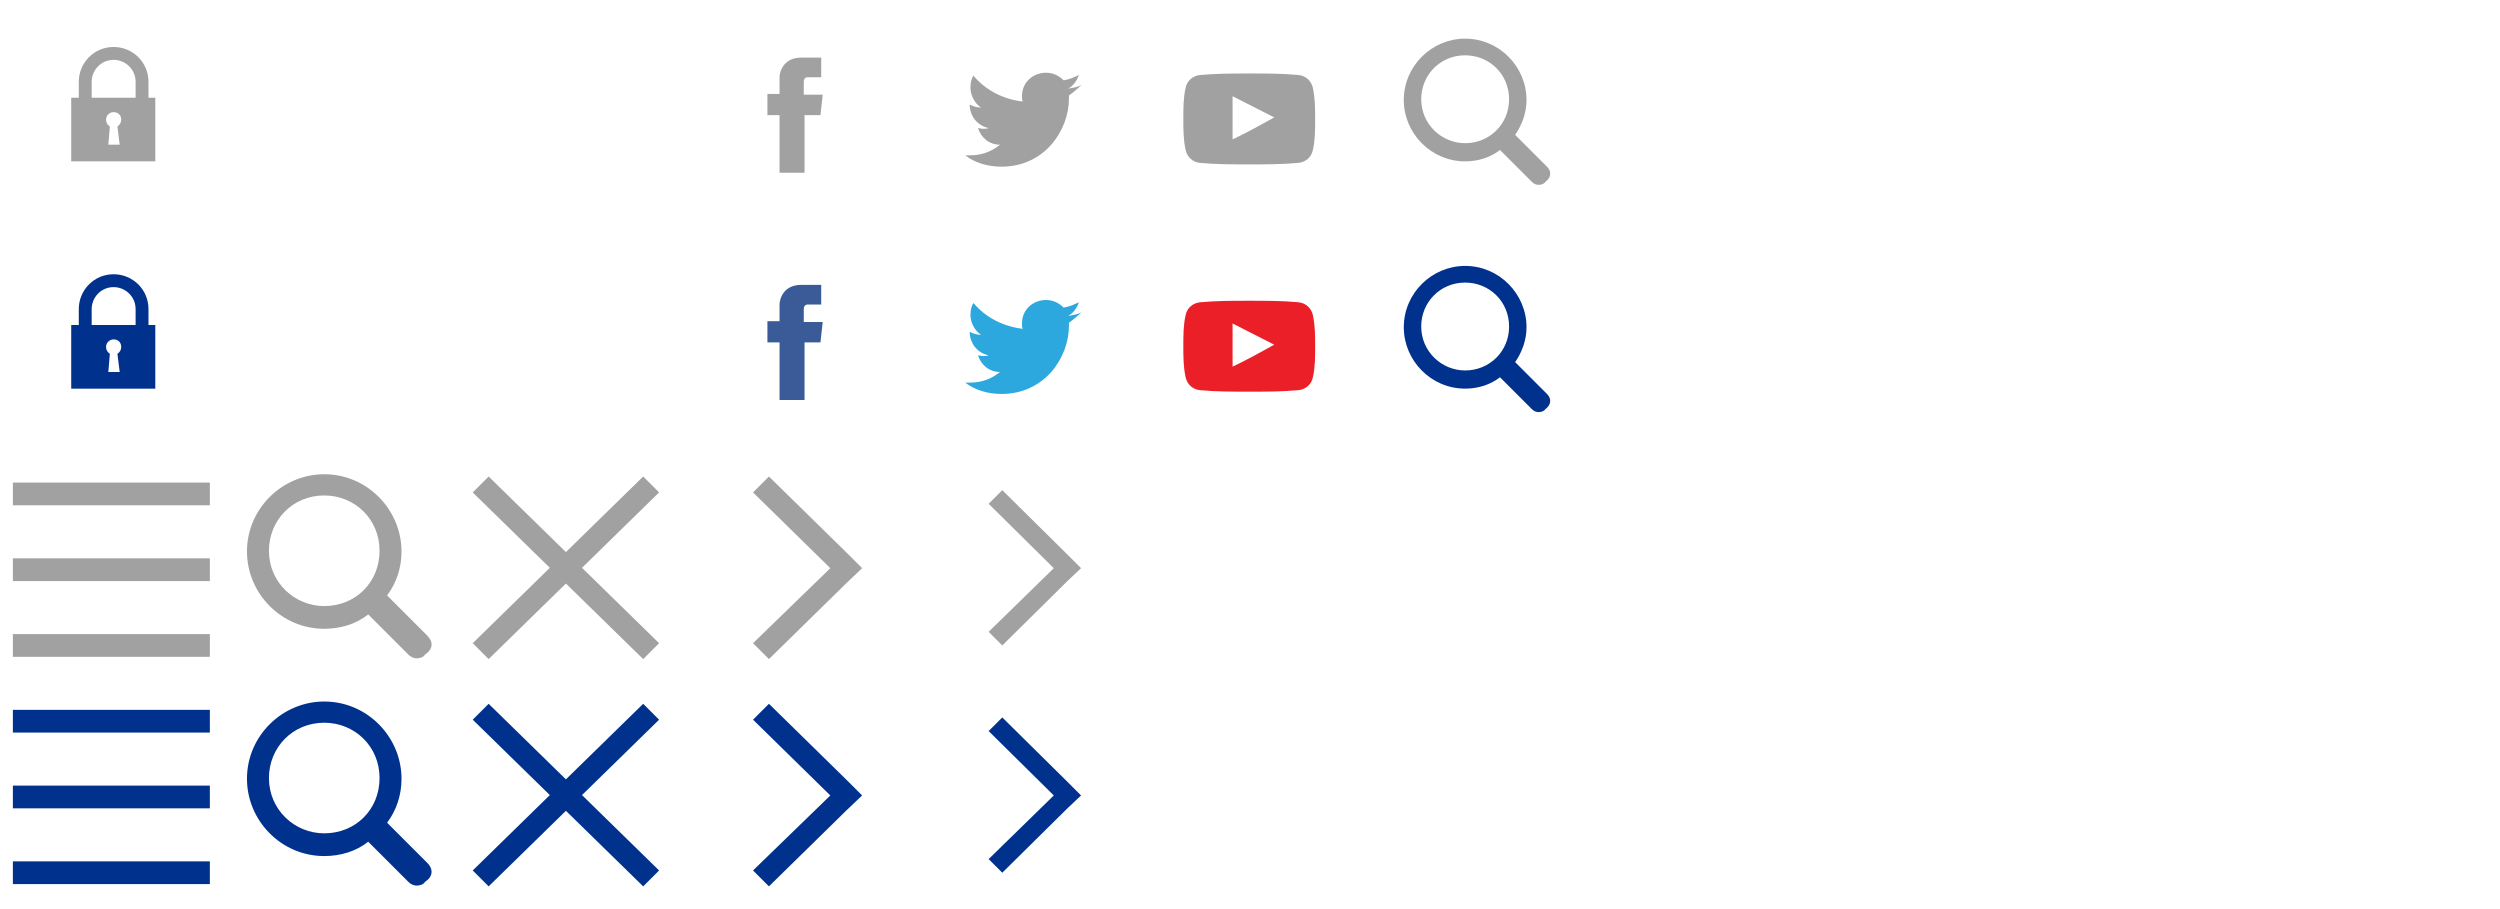 <?xml version="1.0" encoding="utf-8"?>
<!-- Generator: Adobe Illustrator 19.0.1, SVG Export Plug-In . SVG Version: 6.00 Build 0)  -->
<svg version="1.1" xmlns="http://www.w3.org/2000/svg" xmlns:xlink="http://www.w3.org/1999/xlink" x="0px" y="0px"
	 viewBox="-230 553 330 120" style="enable-background:new -230 553 330 120;" xml:space="preserve">
<style type="text/css">
	.st0{fill:#A1A1A1;}
	.st1{fill:#3A5A98;}
	.st2{fill:#2CA8DF;}
	.st3{fill:#EA1F27;}
	.st4{fill:#00328D;}
	.st5{fill:#2E2E2E;}
	.st6{display:none;}
	.st7{display:inline;fill:none;stroke:#000000;stroke-miterlimit:10;}
</style>
<g id="Layer_1">
	<path class="st0" d="M-121.7,568.2h-2.1v7.6h-3.3v-7.6h-1.6v-2.8h1.6v-2.3c0,0,0.1-2.5,2.9-2.5s2.6,0,2.6,0v2.6h-1.7
		c0,0-0.6-0.1-0.6,0.6v1.7h2.5L-121.7,568.2z"/>
	<path class="st0" d="M-88.9,565.6c0,0.1,0,0.3,0,0.4c0,4.2-3.2,9-8.9,9c-1.8,0-3.5-0.5-4.8-1.5c0.2,0,0.5,0,0.7,0
		c1.5,0,2.8-0.5,3.9-1.4c-1.4,0-2.5-0.9-2.9-2.2c0.2,0,0.4,0.1,0.6,0.1c0.3,0,0.5,0,0.8-0.1c-1.5-0.3-2.5-1.6-2.5-3.1l0,0
		c0.4,0.2,0.9,0.4,1.5,0.4c-0.8-0.5-1.4-1.6-1.4-2.6c0-0.6,0.1-1.2,0.4-1.6c1.6,1.9,3.9,3.1,6.5,3.4c-0.1-0.2-0.1-0.5-0.1-0.7
		c0-1.8,1.4-3.1,3.2-3.1c0.9,0,1.7,0.4,2.3,1c0.7-0.1,1.4-0.4,2-0.7c-0.2,0.7-0.7,1.4-1.4,1.8c0.6-0.1,1.3-0.2,1.8-0.5
		C-87.8,564.7-88.3,565.2-88.9,565.6z"/>
	<path class="st0" d="M-56.7,564.6c-0.2-0.9-0.9-1.6-1.9-1.7c-2.1-0.2-4.3-0.2-6.5-0.2c-2.2,0-4.3,0-6.5,0.2
		c-0.9,0.1-1.7,0.7-1.9,1.7c-0.3,1.3-0.3,2.7-0.3,4.1s0,2.7,0.3,4.1c0.2,0.9,0.9,1.6,1.9,1.7c2.1,0.2,4.3,0.2,6.5,0.2
		c2.2,0,4.3,0,6.5-0.2c0.9-0.1,1.7-0.7,1.9-1.7c0.3-1.3,0.3-2.7,0.3-4.1S-56.4,566-56.7,564.6z M-67.3,571.4v-5.7
		c1.8,0.9,3.7,1.9,5.5,2.8C-63.6,569.5-65.4,570.5-67.3,571.4z"/>
	<path class="st0" d="M-25.8,575l-4.2-4.2c0.9-1.3,1.5-2.9,1.5-4.6c0-4.4-3.6-8.1-8.1-8.1c-4.4,0-8.1,3.6-8.1,8.1
		c0,4.4,3.6,8.1,8.1,8.1c1.7,0,3.3-0.5,4.6-1.5l4.2,4.2c0.3,0.3,0.6,0.4,0.9,0.4s0.7-0.1,0.9-0.4C-25.2,576.4-25.2,575.6-25.8,575z
		 M-36.6,571.9c-3.1,0-5.8-2.5-5.8-5.8c0-3.2,2.5-5.8,5.8-5.8c3.2,0,5.8,2.5,5.8,5.8C-30.8,569.4-33.4,571.9-36.6,571.9z"/>
	<g>
		<path class="st0" d="M-210.4,565.9v-2.1c0-2.6-2.1-4.6-4.6-4.6c-2.6,0-4.6,2.1-4.6,4.6v2.1h-1v8.4h11.1v-8.4H-210.4z
			 M-214.2,572.1h-1.5l0.2-2.4c-0.3-0.2-0.5-0.5-0.5-0.9c0-0.6,0.5-1,1-1c0.6,0,1,0.4,1,1c0,0.4-0.2,0.7-0.5,0.9L-214.2,572.1z
			 M-212.1,565.9h-5.8v-2.1c0-1.5,1.2-2.9,2.9-2.9c1.5,0,2.9,1.2,2.9,2.9V565.9z"/>
	</g>
	<path class="st0" d="M-214.2,571.9"/>
	<path class="st1" d="M-121.7,598.2h-2.1v7.6h-3.3v-7.6h-1.6v-2.8h1.6v-2.3c0,0,0.1-2.5,2.9-2.5s2.6,0,2.6,0v2.6h-1.7
		c0,0-0.6-0.1-0.6,0.6v1.7h2.5L-121.7,598.2z"/>
	<path class="st2" d="M-88.9,595.6c0,0.1,0,0.3,0,0.4c0,4.2-3.2,9-8.9,9c-1.8,0-3.5-0.5-4.8-1.5c0.2,0,0.5,0,0.7,0
		c1.5,0,2.8-0.5,3.9-1.4c-1.4,0-2.5-0.9-2.9-2.2c0.2,0,0.4,0.1,0.6,0.1c0.3,0,0.5,0,0.8-0.1c-1.5-0.3-2.5-1.6-2.5-3.1l0,0
		c0.4,0.2,0.9,0.4,1.5,0.4c-0.8-0.5-1.4-1.6-1.4-2.6c0-0.6,0.1-1.2,0.4-1.6c1.6,1.9,3.9,3.1,6.5,3.4c-0.1-0.2-0.1-0.5-0.1-0.7
		c0-1.8,1.4-3.1,3.2-3.1c0.9,0,1.7,0.4,2.3,1c0.7-0.1,1.4-0.4,2-0.7c-0.2,0.7-0.7,1.4-1.4,1.8c0.6-0.1,1.3-0.2,1.8-0.5
		C-87.8,594.7-88.3,595.2-88.9,595.6z"/>
	<path class="st3" d="M-56.7,594.6c-0.2-0.9-0.9-1.6-1.9-1.7c-2.1-0.2-4.3-0.2-6.5-0.2c-2.2,0-4.3,0-6.5,0.2
		c-0.9,0.1-1.7,0.7-1.9,1.7c-0.3,1.3-0.3,2.7-0.3,4.1s0,2.7,0.3,4.1c0.2,0.9,0.9,1.6,1.9,1.7c2.1,0.2,4.3,0.2,6.5,0.2
		c2.2,0,4.3,0,6.5-0.2c0.9-0.1,1.7-0.7,1.9-1.7c0.3-1.3,0.3-2.7,0.3-4.1S-56.4,596-56.7,594.6z M-67.3,601.4v-5.7
		c1.8,0.9,3.7,1.9,5.5,2.8C-63.6,599.5-65.4,600.5-67.3,601.4z"/>
	<path class="st4" d="M-25.8,605l-4.2-4.2c0.9-1.3,1.5-2.9,1.5-4.6c0-4.4-3.6-8.1-8.1-8.1c-4.4,0-8.1,3.6-8.1,8.1
		c0,4.4,3.6,8.1,8.1,8.1c1.7,0,3.3-0.5,4.6-1.5l4.2,4.2c0.3,0.3,0.6,0.4,0.9,0.4s0.7-0.1,0.9-0.4C-25.2,606.4-25.2,605.6-25.8,605z
		 M-36.6,601.9c-3.1,0-5.8-2.5-5.8-5.8c0-3.2,2.5-5.8,5.8-5.8c3.2,0,5.8,2.5,5.8,5.8C-30.8,599.4-33.4,601.9-36.6,601.9z"/>
	<path class="st5" d="M-214.2,601.9"/>
	<path class="st4" d="M-210.4,595.9v-2.1c0-2.6-2.1-4.6-4.6-4.6c-2.6,0-4.6,2.1-4.6,4.6v2.1h-1v8.4h11.1v-8.4H-210.4z M-214.2,602.1
		h-1.5l0.2-2.4c-0.3-0.2-0.5-0.5-0.5-0.9c0-0.6,0.5-1,1-1c0.6,0,1,0.4,1,1c0,0.4-0.2,0.7-0.5,0.9L-214.2,602.1z M-212.1,595.9h-5.8
		v-2.1c0-1.5,1.2-2.9,2.9-2.9c1.5,0,2.9,1.2,2.9,2.9V595.9z"/>
	<g id="Layer_2_1_" class="st6">
		<rect x="-230" y="553" class="st7" width="30" height="30"/>
		<rect x="-200" y="553" class="st7" width="30" height="30"/>
		<rect x="-170" y="553" class="st7" width="30" height="30"/>
		<rect x="-140" y="553" class="st7" width="30" height="30"/>
		<rect x="-110" y="553" class="st7" width="30" height="30"/>
		<rect x="-80" y="553" class="st7" width="30" height="30"/>
		<rect x="-50" y="553" class="st7" width="30" height="30"/>
		<rect x="-20" y="553" class="st7" width="30" height="30"/>
		<rect x="-230" y="583" class="st7" width="30" height="30"/>
		<rect x="-200" y="583" class="st7" width="30" height="30"/>
		<rect x="-170" y="583" class="st7" width="30" height="30"/>
		<rect x="-140" y="583" class="st7" width="30" height="30"/>
		<rect x="-110" y="583" class="st7" width="30" height="30"/>
		<rect x="-80" y="583" class="st7" width="30" height="30"/>
		<rect x="-50" y="583" class="st7" width="30" height="30"/>
		<rect x="-20" y="583" class="st7" width="30" height="30"/>
		<rect x="-230" y="613" class="st7" width="30" height="30"/>
		<rect x="-200" y="613" class="st7" width="30" height="30"/>
		<rect x="-170" y="613" class="st7" width="30" height="30"/>
		<rect x="-140" y="613" class="st7" width="30" height="30"/>
		<rect x="-110" y="613" class="st7" width="30" height="30"/>
		<rect x="-80" y="613" class="st7" width="30" height="30"/>
		<rect x="-50" y="613" class="st7" width="30" height="30"/>
		<rect x="-20" y="613" class="st7" width="30" height="30"/>
		<rect x="-230" y="643" class="st7" width="30" height="30"/>
		<rect x="-200" y="643" class="st7" width="30" height="30"/>
		<rect x="-170" y="643" class="st7" width="30" height="30"/>
		<rect x="-140" y="643" class="st7" width="30" height="30"/>
		<rect x="-110" y="643" class="st7" width="30" height="30"/>
		<rect x="-80" y="643" class="st7" width="30" height="30"/>
		<rect x="-50" y="643" class="st7" width="30" height="30"/>
		<rect x="-20" y="643" class="st7" width="30" height="30"/>
		<rect x="10" y="553" class="st7" width="30" height="30"/>
		<rect x="40" y="553" class="st7" width="30" height="30"/>
		<rect x="70" y="553" class="st7" width="30" height="30"/>
		<rect x="10" y="583" class="st7" width="30" height="30"/>
		<rect x="40" y="583" class="st7" width="30" height="30"/>
		<rect x="70" y="583" class="st7" width="30" height="30"/>
		<rect x="10" y="613" class="st7" width="30" height="30"/>
		<rect x="40" y="613" class="st7" width="30" height="30"/>
		<rect x="70" y="613" class="st7" width="30" height="30"/>
		<rect x="10" y="643" class="st7" width="30" height="30"/>
		<rect x="40" y="643" class="st7" width="30" height="30"/>
		<rect x="70" y="643" class="st7" width="30" height="30"/>
	</g>
</g>
<g id="Layer_2">
	<path class="st0" d="M-173.6,636.9l-5.3-5.3c1.2-1.6,1.9-3.6,1.9-5.8c0-5.5-4.5-10.2-10.2-10.2c-5.5,0-10.2,4.5-10.2,10.2
		c0,5.5,4.5,10.2,10.2,10.2c2.1,0,4.2-0.6,5.8-1.9l5.3,5.3c0.4,0.4,0.8,0.5,1.1,0.5s0.9-0.1,1.1-0.5
		C-172.8,638.7-172.8,637.7-173.6,636.9z M-187.2,633c-3.9,0-7.3-3.1-7.3-7.3c0-4,3.1-7.3,7.3-7.3c4,0,7.3,3.1,7.3,7.3
		C-179.9,629.9-183.1,633-187.2,633z"/>
	<path class="st4" d="M-173.6,666.9l-5.3-5.3c1.2-1.6,1.9-3.6,1.9-5.8c0-5.5-4.5-10.2-10.2-10.2c-5.5,0-10.2,4.5-10.2,10.2
		c0,5.5,4.5,10.2,10.2,10.2c2.1,0,4.2-0.6,5.8-1.9l5.3,5.3c0.4,0.4,0.8,0.5,1.1,0.5s0.9-0.1,1.1-0.5
		C-172.8,668.7-172.8,667.7-173.6,666.9z M-187.2,663c-3.9,0-7.3-3.1-7.3-7.3c0-4,3.1-7.3,7.3-7.3c4,0,7.3,3.1,7.3,7.3
		C-179.9,659.9-183.1,663-187.2,663z"/>
	<g>
		<rect x="-228.3" y="616.7" class="st0" width="26" height="3"/>
		<polyline class="st0" points="-228.3,626.7 -202.3,626.7 -202.3,629.7 -228.3,629.7 		"/>
		<polyline class="st0" points="-228.3,636.7 -202.3,636.7 -202.3,639.7 -228.3,639.7 		"/>
	</g>
	<g>
		<rect x="-228.3" y="646.7" class="st4" width="26" height="3"/>
		<polyline class="st4" points="-228.3,656.7 -202.3,656.7 -202.3,659.7 -228.3,659.7 		"/>
		<polyline class="st4" points="-228.3,666.7 -202.3,666.7 -202.3,669.7 -228.3,669.7 		"/>
	</g>
	<polyline class="st4" points="-165.5,645.9 -143,667.9 -145.1,670 -167.6,648 	"/>
	<polyline class="st4" points="-167.6,667.9 -145.1,645.9 -143,648 -165.5,670 	"/>
	<polyline class="st0" points="-165.5,615.9 -143,637.9 -145.1,640 -167.6,618 	"/>
	<polyline class="st0" points="-167.6,637.9 -145.1,615.9 -143,618 -165.5,640 	"/>
	<polygon class="st0" points="-118.3,625.9 -128.5,615.9 -130.6,618 -120.4,628 -130.6,637.9 -128.5,640 -118.3,630 -116.2,628 	"/>
	<polygon class="st4" points="-118.3,655.9 -128.5,645.9 -130.6,648 -120.4,658 -130.6,667.9 -128.5,670 -118.3,660 -116.2,658 	"/>
	<polygon class="st0" points="-89.1,626.2 -97.7,617.7 -99.5,619.5 -90.9,628 -99.5,636.4 -97.7,638.2 -89.1,629.7 -87.3,628 	"/>
	<polygon class="st4" points="-89.1,656.2 -97.7,647.7 -99.5,649.5 -90.9,658 -99.5,666.4 -97.7,668.2 -89.1,659.7 -87.3,658 	"/>
</g>
</svg>

